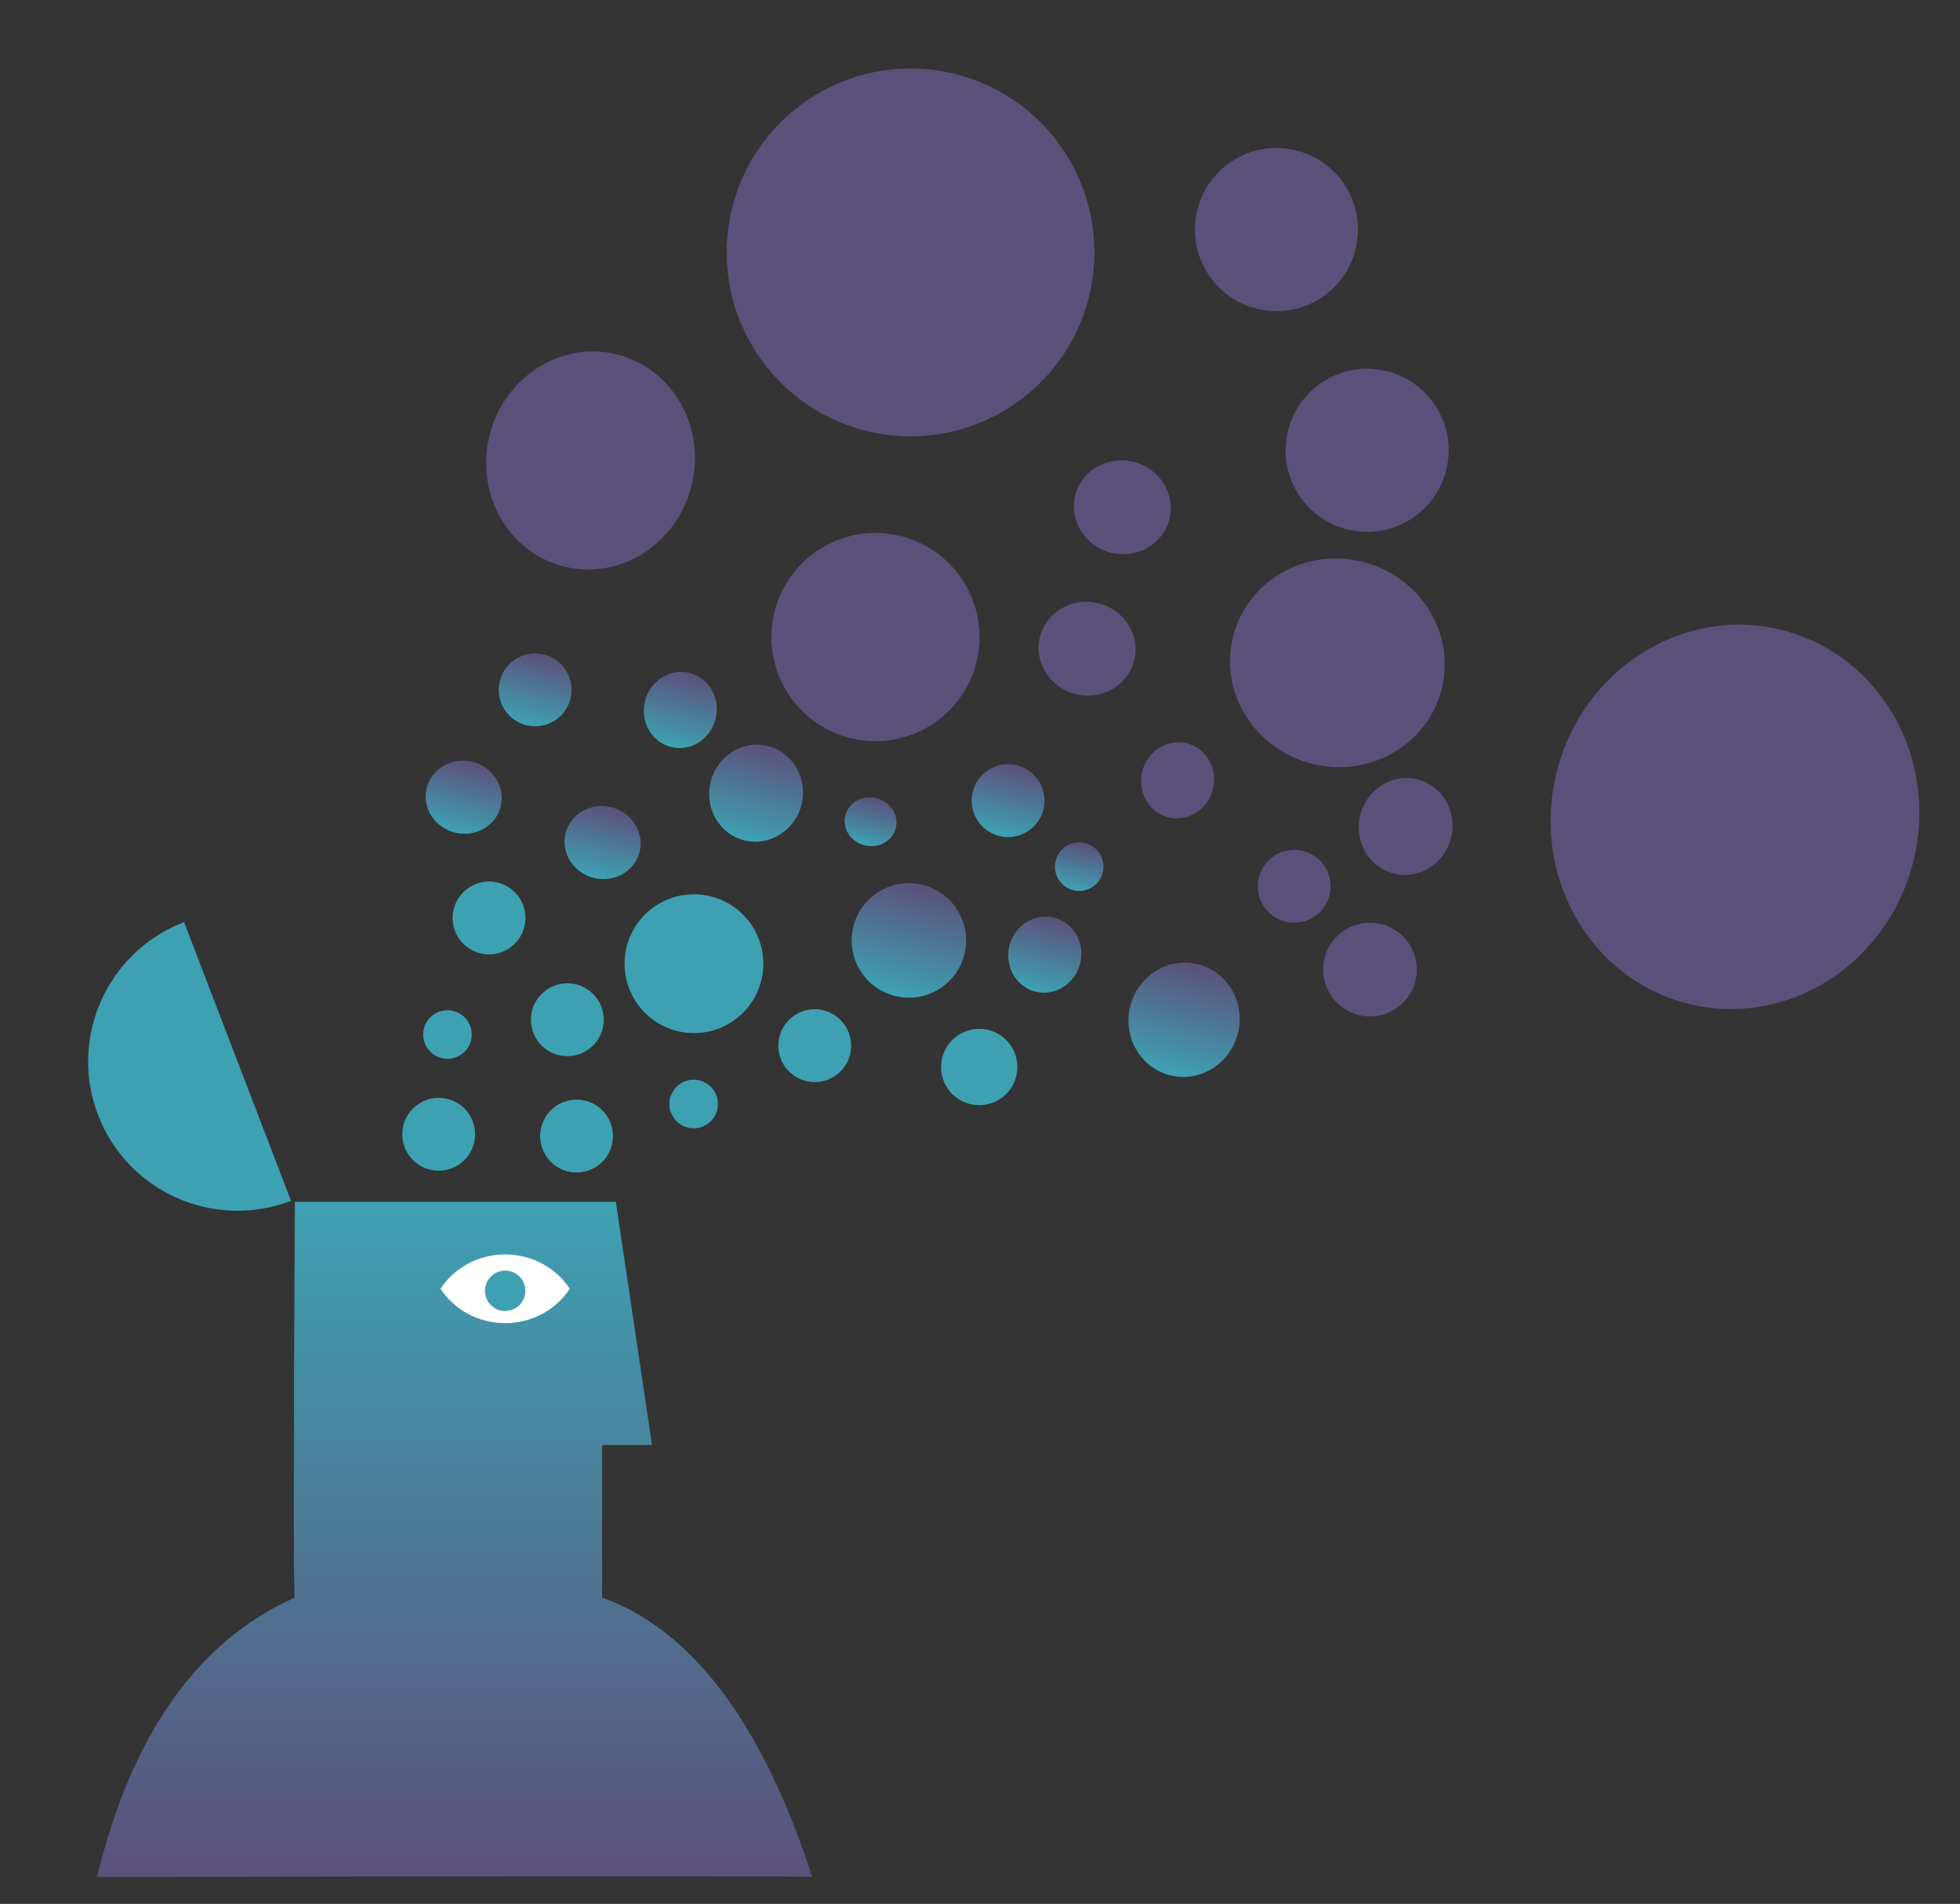 <?xml version="1.0" encoding="UTF-8"?>
<svg width="485px" height="471px" viewBox="0 0 485 471" version="1.1" xmlns="http://www.w3.org/2000/svg" xmlns:xlink="http://www.w3.org/1999/xlink">
    <rect x="0" y="0" width="485" height="471" fill="#333333" stroke="none"/>
    <!-- Generator: Sketch 53.2 (72643) - https://sketchapp.com -->
    <title>thinker-bubbles</title>
    <desc>Created with Sketch.</desc>
    <defs>
        <linearGradient x1="50%" y1="0%" x2="50%" y2="100%" id="linearGradient-1">
            <stop stop-color="#3EA1B2" offset="0%"></stop>
            <stop stop-color="#5B507A" offset="100%"></stop>
        </linearGradient>
        <linearGradient x1="50%" y1="0%" x2="50%" y2="98.701%" id="linearGradient-2">
            <stop stop-color="#5B507A" offset="0%"></stop>
            <stop stop-color="#3EA1B2" offset="100%"></stop>
        </linearGradient>
        <linearGradient x1="50%" y1="0%" x2="50%" y2="100%" id="linearGradient-3">
            <stop stop-color="#5B507A" offset="0%"></stop>
            <stop stop-color="#3EA1B2" offset="98.701%"></stop>
        </linearGradient>
        <linearGradient x1="50%" y1="0%" x2="50%" y2="100%" id="linearGradient-4">
            <stop stop-color="#5B507A" offset="0%"></stop>
            <stop stop-color="#3EA1B2" offset="98.701%"></stop>
        </linearGradient>
        <linearGradient x1="50%" y1="0%" x2="50%" y2="100%" id="linearGradient-5">
            <stop stop-color="#5B507A" offset="0%"></stop>
            <stop stop-color="#3EA1B2" offset="98.701%"></stop>
        </linearGradient>
        <linearGradient x1="50%" y1="0%" x2="50%" y2="100%" id="linearGradient-6">
            <stop stop-color="#5B507A" offset="0%"></stop>
            <stop stop-color="#3EA1B2" offset="98.701%"></stop>
        </linearGradient>
        <linearGradient x1="50%" y1="0%" x2="50%" y2="100%" id="linearGradient-7">
            <stop stop-color="#5B507A" offset="0%"></stop>
            <stop stop-color="#3EA1B2" offset="98.701%"></stop>
        </linearGradient>
        <linearGradient x1="50%" y1="0%" x2="50%" y2="100%" id="linearGradient-8">
            <stop stop-color="#5B507A" offset="0%"></stop>
            <stop stop-color="#3EA1B2" offset="98.701%"></stop>
        </linearGradient>
        <linearGradient x1="50%" y1="0%" x2="50%" y2="100%" id="linearGradient-9">
            <stop stop-color="#5B507A" offset="0%"></stop>
            <stop stop-color="#3EA1B2" offset="98.701%"></stop>
        </linearGradient>
    </defs>
    <g id="thinker-bubbles" stroke="none" stroke-width="1" fill="none" fill-rule="evenodd">
        <g id="person-copy" transform="translate(11, 228)">
            <path d="M13,236.331 C21.634,200.959 37.953,177.923 61.957,167.224 C61.616,167.037 61.616,134.406 61.957,69.331 L141.389,69.331 L150.346,129.495 L137.994,129.495 L137.994,167.224 C160.241,175.183 177.576,198.219 190,236.331 C189.624,236.124 130.624,236.124 13,236.331 Z" id="Path-4" fill="url(#linearGradient-1)"></path>
            <path d="M98,90.831 C101.357,85.722 107.268,82.331 114,82.331 C120.732,82.331 126.643,85.722 130,90.831 C126.643,95.94 120.732,99.331 114,99.331 C107.268,99.331 101.357,95.94 98,90.831 Z" id="Combined-Shape" fill="#FFFFFF"></path>
            <circle id="Oval" fill="#3EA1B2" cx="114" cy="91.331" r="5"></circle>
            <path d="M12.036,4.293 C32.453,4.293 49.005,20.825 49.005,41.217 C49.005,61.61 32.453,78.141 12.036,78.141 L12.036,4.293 Z" id="Combined-Shape" fill="#3EA1B2" transform="translate(30.52, 41.217) scale(-1, 1) rotate(21) translate(-30.52, -41.217) "></path>
        </g>
        <g id="bubbles-thinker-copy" transform="translate(97, 7)">
            <ellipse id="Oval" fill="#5B507A" transform="translate(119.633, 150.599) rotate(14) translate(-119.633, -150.599) " cx="119.633" cy="150.599" rx="25.752" ry="25.753"></ellipse>
            <ellipse id="Oval-Copy-203" fill="#5B507A" transform="translate(250.826, 197.466) rotate(14) translate(-250.826, -197.466) " cx="250.826" cy="197.466" rx="11.589" ry="12.018"></ellipse>
            <ellipse id="Oval-Copy-213" fill="#5B507A" transform="translate(180.718, 118.498) rotate(14) translate(-180.718, -118.498) " cx="180.718" cy="118.498" rx="12.018" ry="11.589"></ellipse>
            <ellipse id="Oval-Copy-201" fill="url(#linearGradient-2)" transform="translate(90.094, 189.239) rotate(14) translate(-90.094, -189.239) " cx="90.094" cy="189.239" rx="11.589" ry="12.018"></ellipse>
            <ellipse id="Oval-Copy-216" fill="#5B507A" transform="translate(332.318, 195.09) rotate(14) translate(-332.318, -195.09) " cx="332.318" cy="195.09" rx="45.496" ry="47.663"></ellipse>
            <ellipse id="Oval-Copy-238" fill="#5B507A" transform="translate(49.132, 106.922) rotate(14) translate(-49.132, -106.922) " cx="49.132" cy="106.922" rx="25.752" ry="27.041"></ellipse>
            <ellipse id="Oval-Copy-204" fill="#5B507A" transform="translate(242, 232.865) rotate(14) translate(-242, -232.865) " cx="242" cy="232.865" rx="11.589" ry="11.589"></ellipse>
            <ellipse id="Oval-Copy-239" fill="#5B507A" transform="translate(128.317, 55.446) rotate(14) translate(-128.317, -55.446) " cx="128.317" cy="55.446" rx="45.496" ry="45.497"></ellipse>
            <ellipse id="Oval-Copy-214" fill="#5B507A" transform="translate(171.996, 153.481) rotate(14) translate(-171.996, -153.481) " cx="171.996" cy="153.481" rx="12.018" ry="11.589"></ellipse>
            <ellipse id="Oval-Copy-237" fill="#5B507A" transform="translate(233.936, 156.981) rotate(14) translate(-233.936, -156.981) " cx="233.936" cy="156.981" rx="26.611" ry="25.753"></ellipse>
            <ellipse id="Oval-Copy-197" fill="#3EA1B2" transform="translate(11.554, 273.61) rotate(14) translate(-11.554, -273.61) " cx="11.554" cy="273.61" rx="9.013" ry="9.014"></ellipse>
            <ellipse id="Oval-Copy-205" fill="url(#linearGradient-3)" transform="translate(195.997, 245.282) rotate(14) translate(-195.997, -245.282) " cx="195.997" cy="245.282" rx="13.735" ry="14.164"></ellipse>
            <ellipse id="Oval-Copy-210" fill="#3EA1B2" transform="translate(74.715, 231.41) rotate(14) translate(-74.715, -231.41) " cx="74.715" cy="231.41" rx="17.168" ry="17.169"></ellipse>
            <ellipse id="Oval-Copy-217" fill="#3EA1B2" transform="translate(45.67, 274.054) rotate(14) translate(-45.67, -274.054) " cx="45.67" cy="274.054" rx="9.013" ry="9.014"></ellipse>
            <ellipse id="Oval-Copy-198" fill="#3EA1B2" transform="translate(13.725, 248.937) rotate(14) translate(-13.725, -248.937) " cx="13.725" cy="248.937" rx="6.009" ry="6.009"></ellipse>
            <ellipse id="Oval-Copy-221" fill="#3EA1B2" transform="translate(74.647, 266.12) rotate(14) translate(-74.647, -266.12) " cx="74.647" cy="266.12" rx="6.009" ry="6.009"></ellipse>
            <ellipse id="Oval-Copy-206" fill="url(#linearGradient-4)" transform="translate(170.052, 207.406) rotate(14) translate(-170.052, -207.406) " cx="170.052" cy="207.406" rx="6.009" ry="6.009"></ellipse>
            <ellipse id="Oval-Copy-211" fill="url(#linearGradient-5)" transform="translate(118.413, 196.3) rotate(14) translate(-118.413, -196.3) " cx="118.413" cy="196.3" rx="6.438" ry="6.009"></ellipse>
            <ellipse id="Oval-Copy-218" fill="#3EA1B2" transform="translate(145.309, 256.974) rotate(14) translate(-145.309, -256.974) " cx="145.309" cy="256.974" rx="9.442" ry="9.443"></ellipse>
            <ellipse id="Oval-Copy-202" fill="url(#linearGradient-6)" transform="translate(35.427, 163.665) rotate(14) translate(-35.427, -163.665) " cx="35.427" cy="163.665" rx="9.013" ry="9.014"></ellipse>
            <ellipse id="Oval-Copy-207" fill="url(#linearGradient-6)" transform="translate(152.45, 191.074) rotate(14) translate(-152.45, -191.074) " cx="152.45" cy="191.074" rx="9.013" ry="9.014"></ellipse>
            <ellipse id="Oval-Copy-212" fill="url(#linearGradient-7)" transform="translate(52.107, 201.443) rotate(14) translate(-52.107, -201.443) " cx="52.107" cy="201.443" rx="9.442" ry="9.014"></ellipse>
            <ellipse id="Oval-Copy-243" fill="url(#linearGradient-7)" transform="translate(17.747, 190.222) rotate(14) translate(-17.747, -190.222) " cx="17.747" cy="190.222" rx="9.442" ry="9.014"></ellipse>
            <ellipse id="Oval-Copy-219" fill="#3EA1B2" transform="translate(104.603, 251.69) rotate(14) translate(-104.603, -251.69) " cx="104.603" cy="251.69" rx="9.013" ry="9.014"></ellipse>
            <ellipse id="Oval-Copy-199" fill="#3EA1B2" transform="translate(43.39, 245.275) rotate(14) translate(-43.39, -245.275) " cx="43.39" cy="245.275" rx="9.013" ry="9.014"></ellipse>
            <ellipse id="Oval-Copy-244" fill="#3EA1B2" transform="translate(24.012, 220.095) rotate(14) translate(-24.012, -220.095) " cx="24.012" cy="220.095" rx="9.013" ry="9.014"></ellipse>
            <ellipse id="Oval-Copy-208" fill="#5B507A" transform="translate(194.398, 186.05) rotate(14) translate(-194.398, -186.05) " cx="194.398" cy="186.05" rx="9.013" ry="9.443"></ellipse>
            <ellipse id="Oval-Copy-246" fill="url(#linearGradient-8)" transform="translate(161.53, 229.169) rotate(14) translate(-161.53, -229.169) " cx="161.53" cy="229.169" rx="9.013" ry="9.443"></ellipse>
            <ellipse id="Oval-Copy-200" fill="url(#linearGradient-8)" transform="translate(71.344, 168.639) rotate(14) translate(-71.344, -168.639) " cx="71.344" cy="168.639" rx="9.013" ry="9.443"></ellipse>
            <ellipse id="Oval-Copy-220" fill="url(#linearGradient-9)" transform="translate(127.905, 225.65) rotate(14) translate(-127.905, -225.65) " cx="127.905" cy="225.65" rx="14.164" ry="14.164"></ellipse>
            <ellipse id="Oval-Copy-209" fill="#5B507A" transform="translate(223.249, 212.265) rotate(14) translate(-223.249, -212.265) " cx="223.249" cy="212.265" rx="9.013" ry="9.014"></ellipse>
            <ellipse id="Oval-Copy-241" fill="#5B507A" transform="translate(218.861, 49.796) rotate(14) translate(-218.861, -49.796) " cx="218.861" cy="49.796" rx="20.173" ry="20.173"></ellipse>
            <ellipse id="Oval-Copy-215" fill="#5B507A" transform="translate(241.294, 104.406) rotate(14) translate(-241.294, -104.406) " cx="241.294" cy="104.406" rx="20.173" ry="20.173"></ellipse>
        </g>
    </g>
</svg>